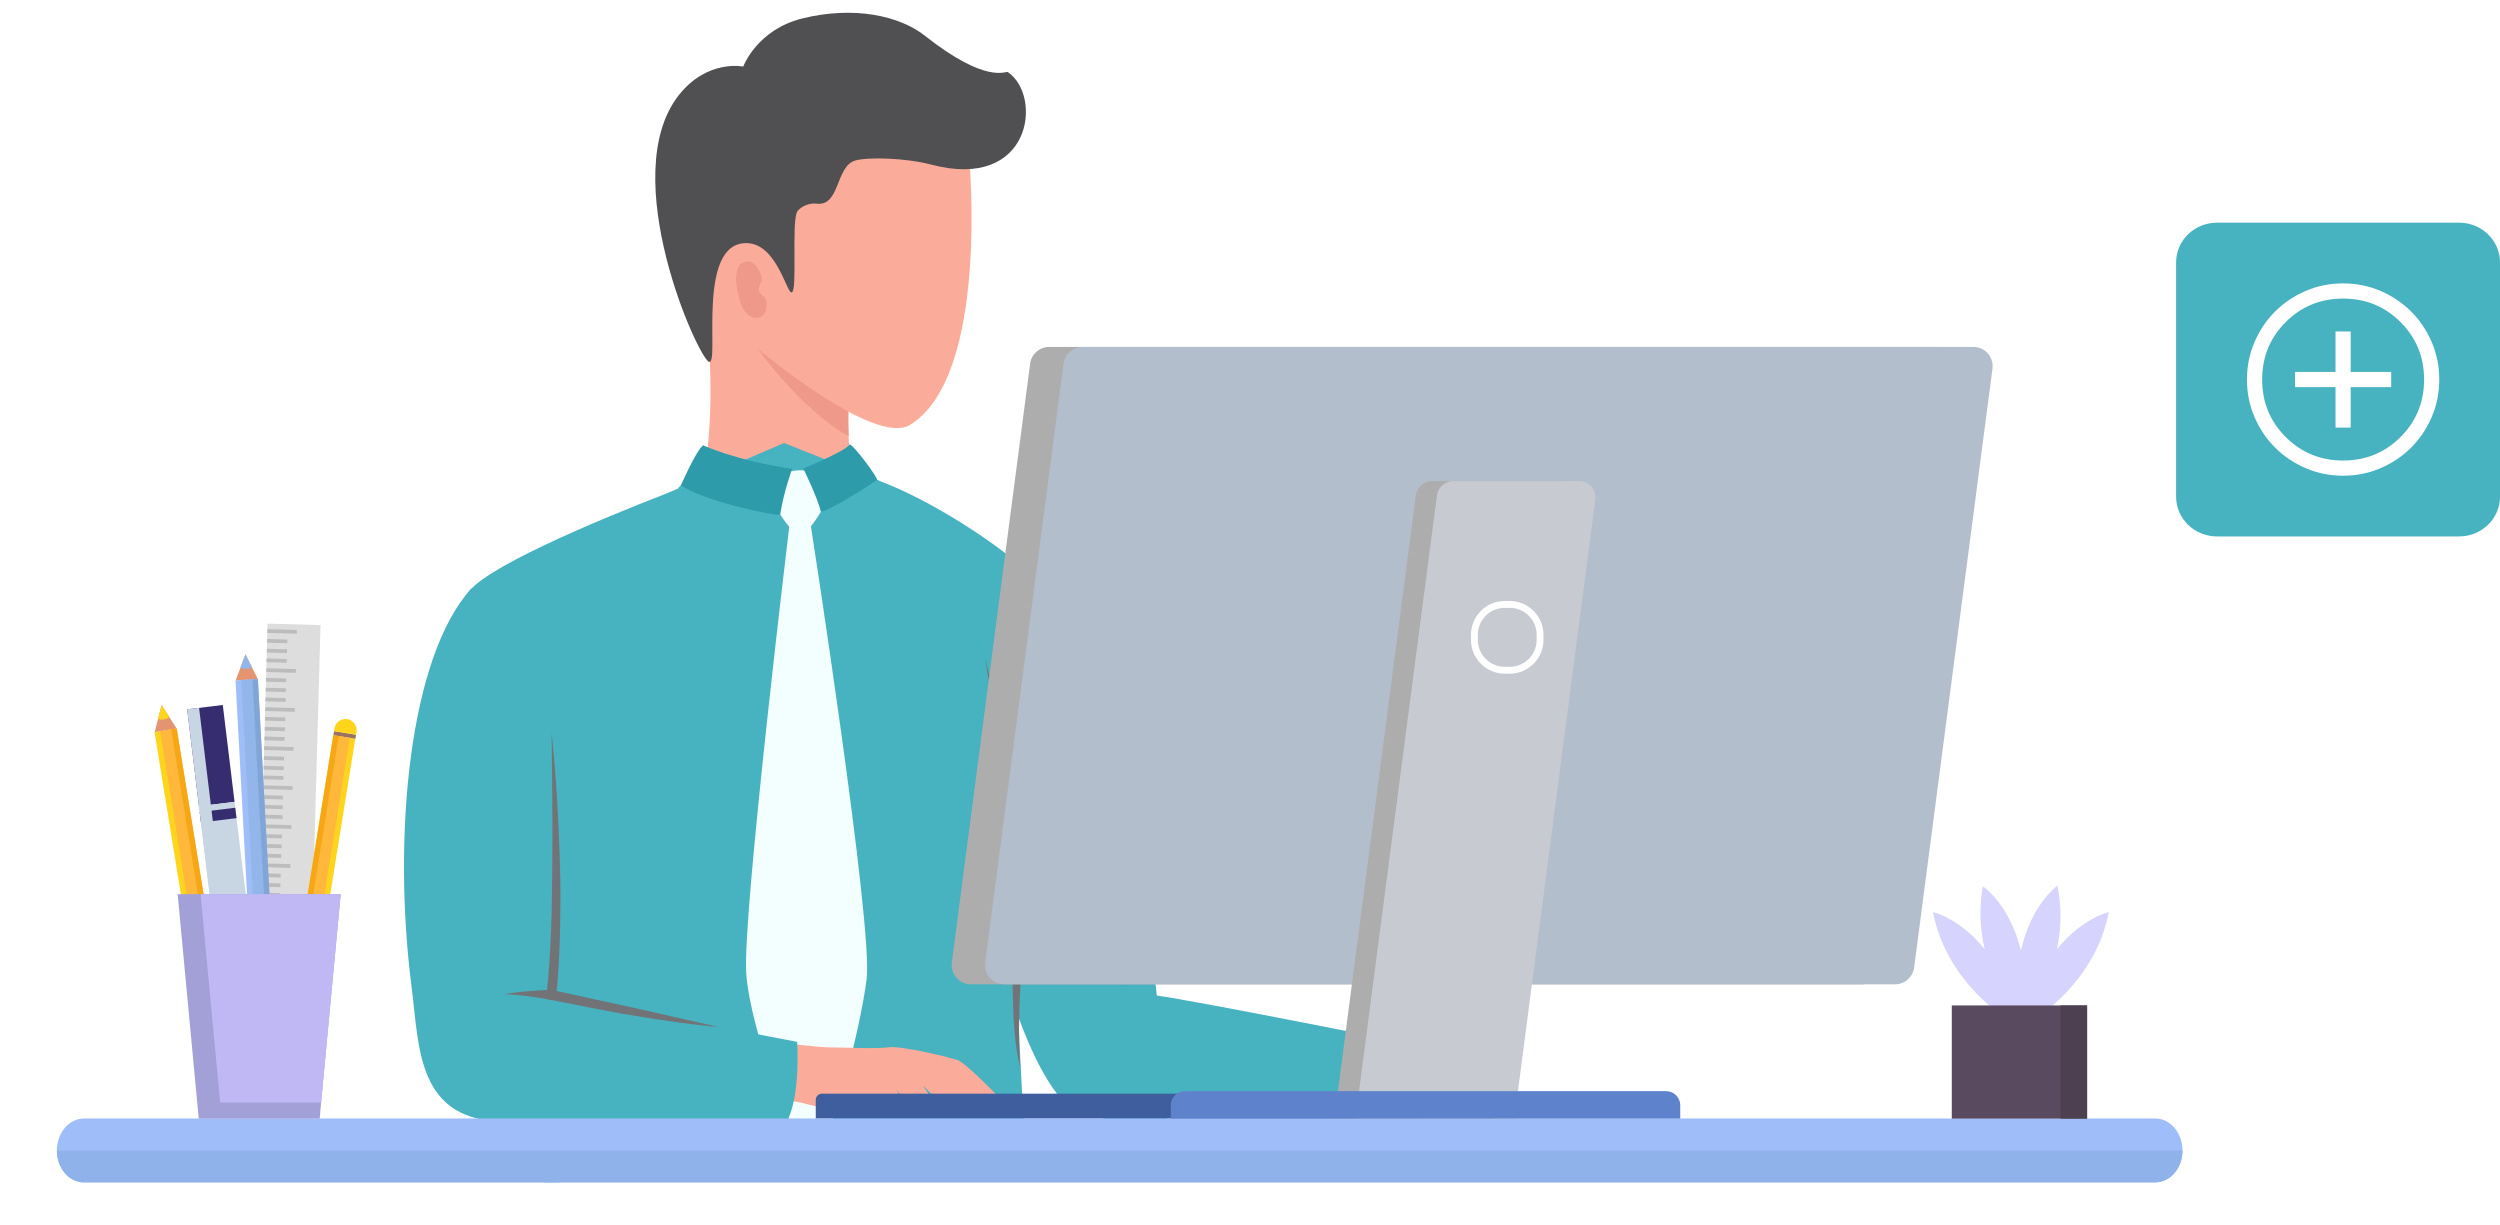 <svg width="247" height="121" viewBox="0 0 247 121" fill="none" xmlns="http://www.w3.org/2000/svg">
<path d="M242.956 22H219.044C216.811 22 215 23.754 215 25.918V49.082C215 51.246 216.811 53 219.044 53H242.956C245.189 53 247 51.246 247 49.082V25.918C247 23.754 245.189 22 242.956 22Z" fill="#47B2C0"/>
<mask id="mask0_1_4999" style="mask-type:alpha" maskUnits="userSpaceOnUse" x="219" y="25" width="24" height="24">
<rect x="219" y="25" width="24" height="24" fill="#D9D9D9"/>
</mask>
<g mask="url(#mask0_1_4999)">
<path d="M230.75 42.25H232.25V38.25H236.25V36.75H232.25V32.75H230.75V36.75H226.75V38.25H230.75V42.25ZM231.502 47C230.188 47 228.953 46.751 227.797 46.252C226.64 45.753 225.635 45.077 224.78 44.222C223.924 43.367 223.247 42.362 222.748 41.206C222.249 40.05 222 38.816 222 37.502C222 36.188 222.249 34.953 222.748 33.797C223.247 32.64 223.923 31.635 224.778 30.779C225.633 29.924 226.638 29.247 227.794 28.748C228.95 28.249 230.184 28 231.498 28C232.812 28 234.047 28.249 235.203 28.748C236.36 29.247 237.365 29.923 238.22 30.778C239.076 31.633 239.753 32.638 240.252 33.794C240.751 34.95 241 36.184 241 37.498C241 38.812 240.751 40.047 240.252 41.203C239.753 42.36 239.077 43.365 238.222 44.221C237.367 45.076 236.362 45.753 235.206 46.252C234.05 46.751 232.816 47 231.502 47ZM231.5 45.5C233.733 45.5 235.625 44.725 237.175 43.175C238.725 41.625 239.5 39.733 239.5 37.5C239.5 35.267 238.725 33.375 237.175 31.825C235.625 30.275 233.733 29.5 231.5 29.5C229.267 29.5 227.375 30.275 225.825 31.825C224.275 33.375 223.5 35.267 223.5 37.5C223.5 39.733 224.275 41.625 225.825 43.175C227.375 44.725 229.267 45.5 231.5 45.5Z" fill="white"/>
</g>
<path d="M68.004 49.855C75.119 51.669 85.45 48.887 85.45 48.887C84.359 48.15 83.95 45.681 83.841 43.117C83.76 41.208 83.841 39.257 83.923 37.839C83.991 36.652 84.087 35.861 84.087 35.861L69.149 26.355C70.635 35.384 70.348 42.981 69.476 46.964C69.094 48.75 68.004 49.855 68.004 49.855Z" fill="#FBAB99"/>
<path d="M74.889 34.47C74.889 34.47 78.991 40.362 83.843 43.103C83.762 41.194 83.843 39.244 83.925 37.825L74.889 34.47Z" fill="#EF998B"/>
<path d="M95.741 15.402C95.741 15.402 97.826 37.157 89.894 41.985C86.323 44.154 74.629 34.252 74.629 34.252C74.629 34.252 66.969 27.637 68.291 19.971C70.772 5.486 93.505 0.999 95.741 15.416V15.402Z" fill="#FBAB99"/>
<path d="M99.585 7.123C99.367 6.973 97.514 8.378 91.367 3.522C88.873 1.558 84.375 0.563 79.291 1.817C74.78 2.922 73.431 6.577 73.431 6.577C73.431 6.577 69.887 5.827 67.066 9.401C60.824 17.339 69.001 35.479 70.064 35.752C71.127 36.025 68.729 23.872 73.812 24.022C76.838 24.104 77.792 29.341 78.269 28.864C78.76 28.373 78.228 22.331 78.719 20.994C78.842 20.653 79.714 19.998 80.654 20.121C83.012 20.435 82.535 16.452 84.484 15.866C85.711 15.498 89.472 15.593 91.994 16.261C101.93 18.894 103.034 9.524 99.599 7.137L99.585 7.123Z" fill="#504F52"/>
<path d="M73.376 25.945C73.799 25.754 74.494 25.7 75.012 26.777C75.543 27.868 75.094 27.787 74.985 28.455C74.876 29.123 75.516 29.096 75.693 29.682C75.884 30.255 75.652 31.619 74.467 31.374C73.267 31.115 72.995 29.3 72.858 28.755C72.722 28.209 72.49 26.355 73.376 25.959V25.945Z" fill="#EF998B"/>
<path d="M101.151 110.848C101.559 114.272 102.963 115.854 98.956 116.017C98.956 116.017 89.419 111.721 72.532 116.017C60.088 115.797 51.401 117.927 53.05 116.017C56.526 95.681 51.526 85.233 51.526 85.233C50.872 69.234 44.984 62.21 46.102 58.869C46.511 57.655 49.795 55.759 53.816 53.849C57.837 51.94 62.593 50.017 65.933 48.721L77.463 43.77L87.044 47.575C92.005 49.444 98.997 53.904 102.323 57.232C106.629 61.542 100.673 64.993 100.033 74.704C99.679 80.01 100.864 108.188 101.178 110.848H101.151Z" fill="#47B2C0"/>
<path d="M111.657 112.048H111.63C103.97 111.107 99.104 79.969 99.35 71.308L107.963 59.196C107.963 59.196 111.044 66.875 114.287 98.341C115.596 111.053 116.863 112.048 111.684 112.048H111.657Z" fill="#47B2C0"/>
<path d="M114.261 98.354C118.39 98.927 138.493 102.951 138.493 102.951C138.493 102.951 138.834 108.679 137.648 110.384C137.648 110.384 111.289 110.616 107.569 110.302C103.834 109.989 100.004 100.332 98.573 93.212" fill="#47B2C0"/>
<path d="M97.32 65.061C97.32 65.061 97.988 67.53 98.847 71.267C99.269 73.135 99.719 75.331 100.155 77.691C100.591 80.05 101.014 82.574 101.15 85.179C101.259 87.757 101.15 90.321 101.027 92.708C100.918 95.095 100.809 97.318 100.728 99.227C100.673 101.137 100.646 102.719 100.7 103.837C100.755 104.956 100.823 105.583 100.823 105.583C100.823 105.583 100.782 105.433 100.714 105.133C100.632 104.847 100.55 104.41 100.469 103.851C100.292 102.746 100.128 101.137 100.087 99.214C100.005 97.291 100.046 95.054 100.128 92.653C100.155 91.453 100.196 90.225 100.223 88.971C100.264 87.729 100.305 86.447 100.278 85.192C100.169 82.683 99.787 80.16 99.46 77.8C99.119 75.44 98.724 73.244 98.411 71.349C97.757 67.57 97.32 65.061 97.32 65.061Z" fill="#727377"/>
<path d="M66.966 48.257C66.966 48.257 69.201 46.102 69.474 44.002C69.474 44.002 72.758 46.784 78.264 46.334C78.264 46.334 78.333 47.834 78.81 47.875C79.287 47.916 79.368 46.279 79.368 46.279C79.368 46.279 82.776 45.857 83.934 43.92C83.934 43.92 85.256 47.098 87.014 47.562C87.014 47.562 84.616 48.721 79.232 49.458C73.849 50.194 66.98 48.257 66.98 48.257H66.966Z" fill="#47B2C0"/>
<path d="M78.006 51.803C78.006 51.803 73.359 90.266 73.727 96.104C74.095 101.942 78.661 113.549 80.174 114.094C81.686 114.64 84.971 101.996 85.625 96.731C86.279 91.467 80.078 51.735 80.078 51.735" fill="#F3FEFF"/>
<path d="M77.431 46.798C78.03 46.416 79.652 46.361 80.279 46.648C80.906 46.934 81.547 48.68 81.656 49.171C81.765 49.662 80.634 51.367 80.143 51.981C79.339 52.185 78.017 52.09 78.017 52.09C78.017 52.09 76.599 50.549 76.409 49.076C76.313 48.353 76.913 47.139 77.431 46.798Z" fill="#F3FEFF"/>
<path d="M94.809 104.806C94.046 104.492 88.963 103.292 87.831 103.469C86.7 103.646 83.225 103.483 82.052 103.483C80.88 103.483 77.064 103.005 77.064 103.005L77.487 108.775C78.618 108.666 80.117 109.252 80.935 109.361C81.753 109.47 84.492 109.484 86.182 108.638C86.278 108.584 86.359 108.529 86.455 108.488C87.136 109.089 87.995 109.675 88.935 109.73C88.935 109.73 89.671 109.661 89.603 109.361C89.562 109.211 89.085 108.461 88.595 107.738C89.317 108.475 90.503 109.675 91.866 109.743C91.866 109.743 92.602 109.675 92.533 109.375C92.493 109.198 91.784 108.134 91.211 107.288C91.211 107.288 91.225 107.288 91.239 107.302C91.838 107.834 93.269 109.648 94.959 109.743C94.959 109.743 95.695 109.675 95.627 109.375C95.6 109.266 95.327 108.816 94.973 108.297C95.409 108.625 95.927 108.979 96.568 109.293C98.394 110.193 99.43 109.511 99.43 109.293C99.43 109.075 95.559 105.147 94.782 104.833L94.809 104.806Z" fill="#FBAB99"/>
<path d="M81.21 108.052H139.625C139.966 108.052 140.238 108.325 140.238 108.666V110.521H80.597V108.666C80.597 108.325 80.869 108.052 81.21 108.052Z" fill="#3E5E9E"/>
<path d="M46.566 58.146C40.405 64.897 38.756 82.724 40.664 97.495C41.441 103.524 41.128 110.834 50.082 110.834C57.019 110.834 77.886 110.507 77.886 110.507C79.099 107.847 78.758 102.937 78.758 102.937L54.471 98.273C54.471 98.273 54.471 77.609 52.985 72.617" fill="#47B2C0"/>
<path d="M54.501 72.412C54.951 76.709 55.196 81.032 55.319 85.356C55.401 87.511 55.373 89.68 55.333 91.849C55.278 94.017 55.183 96.186 54.965 98.355L54.583 97.823L62.788 99.609L70.993 101.464C68.199 101.232 65.418 100.81 62.651 100.346C61.261 100.141 59.885 99.855 58.508 99.596L54.379 98.777L53.942 98.695L53.997 98.245C54.242 96.118 54.365 93.976 54.447 91.835C54.542 89.68 54.528 87.538 54.569 85.383C54.61 81.073 54.542 76.763 54.501 72.44V72.412Z" fill="#727377"/>
<path d="M54.444 98.777C54.444 98.777 53.299 98.573 52.14 98.423C50.982 98.273 49.81 98.218 49.81 98.218C49.81 98.218 50.968 98.027 52.154 97.932C53.326 97.836 54.525 97.795 54.525 97.795L54.444 98.777Z" fill="#727377"/>
<path d="M78.266 46.334C78.266 46.334 77.448 48.503 77.08 50.835C76.916 51.081 69.325 49.485 67.28 47.93C67.28 47.93 68.807 44.438 69.475 44.002C69.475 44.002 72.664 45.489 78.266 46.334Z" fill="#2D9BAA"/>
<path d="M79.358 46.28C79.358 46.28 80.803 49.212 81.103 50.562C81.784 50.576 86.487 47.575 86.65 47.425C86.814 47.275 84.279 43.865 83.938 43.92C83.802 44.22 82.193 45.134 79.372 46.28H79.358Z" fill="#2D9BAA"/>
<path d="M8.301 116.808H212.942C214.418 116.808 215.627 115.404 215.627 113.658C215.627 111.926 214.43 110.507 212.942 110.507H8.301C6.813 110.521 5.615 111.926 5.615 113.671C5.615 115.404 6.813 116.822 8.301 116.822V116.808Z" fill="#9FBDF9"/>
<path d="M215.629 113.671C215.629 115.404 214.432 116.822 212.944 116.822H8.303C7.559 116.822 6.885 116.467 6.408 115.908C5.92 115.335 5.629 114.544 5.629 113.685H215.641L215.629 113.671Z" fill="#8FB2EA"/>
<path d="M183.936 97.25H95.918C94.773 97.25 93.887 96.24 94.037 95.108L101.778 35.927C101.901 34.986 102.705 34.277 103.659 34.277H191.677C192.822 34.277 193.708 35.286 193.558 36.418L185.816 95.599C185.694 96.54 184.89 97.25 183.936 97.25Z" fill="#ADADAD"/>
<path d="M187.234 97.25H99.216C98.072 97.25 97.186 96.24 97.336 95.108L105.077 35.927C105.2 34.986 106.004 34.277 106.958 34.277H194.976C196.121 34.277 197.007 35.286 196.857 36.418L189.115 95.599C188.993 96.54 188.188 97.25 187.234 97.25Z" fill="#B3BECC"/>
<path d="M147.533 110.521H131.832L139.887 48.939C139.996 48.135 140.677 47.534 141.482 47.534H153.939C154.906 47.534 155.67 48.394 155.533 49.362L147.533 110.521Z" fill="#ADADAD"/>
<path d="M149.618 110.521H133.917L141.972 48.939C142.081 48.135 142.762 47.534 143.566 47.534H156.023C156.991 47.534 157.754 48.394 157.618 49.362L149.618 110.521Z" fill="#C7CAD0"/>
<path d="M117.054 107.807H164.62C165.383 107.807 166.01 108.434 166.01 109.198V110.521H115.677V109.198C115.677 108.434 116.304 107.807 117.068 107.807H117.054Z" fill="#5E83CC"/>
<path d="M25.222 105.419L30.453 105.564L31.668 61.758L26.437 61.612L25.222 105.419Z" fill="#DDDDDD"/>
<path d="M26.389 63.498L28.378 63.553L28.389 63.185L26.399 63.13L26.389 63.498Z" fill="#BCBCBC"/>
<path d="M26.365 64.467L28.354 64.523L28.364 64.154L26.375 64.099L26.365 64.467Z" fill="#BCBCBC"/>
<path d="M26.331 65.423L28.32 65.478L28.33 65.11L26.341 65.055L26.331 65.423Z" fill="#BCBCBC"/>
<path d="M26.28 67.349L28.27 67.404L28.28 67.036L26.291 66.981L26.28 67.349Z" fill="#BCBCBC"/>
<path d="M26.249 68.318L28.238 68.373L28.249 68.005L26.26 67.95L26.249 68.318Z" fill="#BCBCBC"/>
<path d="M26.225 69.288L28.214 69.343L28.224 68.975L26.235 68.919L26.225 69.288Z" fill="#BCBCBC"/>
<path d="M26.18 71.199L28.169 71.255L28.179 70.887L26.19 70.831L26.18 71.199Z" fill="#BCBCBC"/>
<path d="M26.155 72.183L28.144 72.238L28.154 71.87L26.165 71.814L26.155 72.183Z" fill="#BCBCBC"/>
<path d="M26.122 73.138L28.111 73.194L28.121 72.826L26.132 72.77L26.122 73.138Z" fill="#BCBCBC"/>
<path d="M26.071 75.078L28.06 75.133L28.07 74.765L26.081 74.709L26.071 75.078Z" fill="#BCBCBC"/>
<path d="M26.04 76.033L28.029 76.089L28.04 75.721L26.051 75.665L26.04 76.033Z" fill="#BCBCBC"/>
<path d="M26.015 76.989L28.004 77.044L28.014 76.676L26.025 76.621L26.015 76.989Z" fill="#BCBCBC"/>
<path d="M25.956 78.928L27.946 78.984L27.956 78.615L25.967 78.56L25.956 78.928Z" fill="#BCBCBC"/>
<path d="M25.945 79.884L27.935 79.939L27.945 79.571L25.956 79.516L25.945 79.884Z" fill="#BCBCBC"/>
<path d="M25.915 80.854L27.904 80.909L27.914 80.541L25.925 80.486L25.915 80.854Z" fill="#BCBCBC"/>
<path d="M25.862 82.779L27.851 82.834L27.861 82.466L25.872 82.411L25.862 82.779Z" fill="#BCBCBC"/>
<path d="M25.834 83.749L27.823 83.804L27.834 83.436L25.845 83.38L25.834 83.749Z" fill="#BCBCBC"/>
<path d="M25.792 84.704L27.782 84.759L27.792 84.391L25.803 84.336L25.792 84.704Z" fill="#BCBCBC"/>
<path d="M25.737 86.643L27.726 86.698L27.736 86.33L25.747 86.275L25.737 86.643Z" fill="#BCBCBC"/>
<path d="M25.708 87.599L27.698 87.654L27.708 87.286L25.719 87.231L25.708 87.599Z" fill="#BCBCBC"/>
<path d="M25.695 88.555L27.684 88.61L27.694 88.242L25.705 88.187L25.695 88.555Z" fill="#BCBCBC"/>
<path d="M25.639 90.494L27.628 90.549L27.638 90.181L25.649 90.126L25.639 90.494Z" fill="#BCBCBC"/>
<path d="M25.611 91.45L27.6 91.505L27.61 91.137L25.621 91.082L25.611 91.45Z" fill="#BCBCBC"/>
<path d="M25.582 92.406L27.572 92.461L27.582 92.093L25.593 92.038L25.582 92.406Z" fill="#BCBCBC"/>
<path d="M25.527 94.345L27.516 94.4L27.526 94.032L25.537 93.977L25.527 94.345Z" fill="#BCBCBC"/>
<path d="M25.499 95.301L27.488 95.356L27.499 94.988L25.51 94.933L25.499 95.301Z" fill="#BCBCBC"/>
<path d="M25.488 96.275L27.477 96.33L27.487 95.962L25.498 95.907L25.488 96.275Z" fill="#BCBCBC"/>
<path d="M25.432 98.195L27.421 98.251L27.431 97.883L25.442 97.827L25.432 98.195Z" fill="#BCBCBC"/>
<path d="M25.402 99.165L27.391 99.22L27.401 98.852L25.412 98.797L25.402 99.165Z" fill="#BCBCBC"/>
<path d="M25.376 100.135L27.366 100.19L27.376 99.822L25.387 99.766L25.376 100.135Z" fill="#BCBCBC"/>
<path d="M25.318 102.06L27.307 102.115L27.317 101.747L25.328 101.692L25.318 102.06Z" fill="#BCBCBC"/>
<path d="M25.29 103.016L27.279 103.071L27.289 102.703L25.3 102.648L25.29 103.016Z" fill="#BCBCBC"/>
<path d="M25.265 103.972L27.254 104.027L27.264 103.659L25.275 103.604L25.265 103.972Z" fill="#BCBCBC"/>
<path d="M25.336 101.092L28.252 101.173L28.262 100.805L25.347 100.724L25.336 101.092Z" fill="#BCBCBC"/>
<path d="M25.236 104.956L28.151 105.037L28.162 104.669L25.246 104.588L25.236 104.956Z" fill="#BCBCBC"/>
<path d="M26.406 62.53L29.321 62.611L29.331 62.243L26.416 62.162L26.406 62.53Z" fill="#BCBCBC"/>
<path d="M26.311 66.394L29.227 66.475L29.237 66.107L26.321 66.026L26.311 66.394Z" fill="#BCBCBC"/>
<path d="M26.199 70.245L29.114 70.326L29.125 69.958L26.209 69.877L26.199 70.245Z" fill="#BCBCBC"/>
<path d="M26.084 74.096L29 74.177L29.01 73.809L26.095 73.728L26.084 74.096Z" fill="#BCBCBC"/>
<path d="M25.99 77.96L28.905 78.041L28.916 77.673L26 77.592L25.99 77.96Z" fill="#BCBCBC"/>
<path d="M25.875 81.811L28.791 81.892L28.801 81.524L25.886 81.443L25.875 81.811Z" fill="#BCBCBC"/>
<path d="M25.764 85.662L28.68 85.743L28.69 85.374L25.774 85.293L25.764 85.662Z" fill="#BCBCBC"/>
<path d="M25.655 89.526L28.57 89.607L28.581 89.239L25.665 89.158L25.655 89.526Z" fill="#BCBCBC"/>
<path d="M25.554 93.377L28.47 93.458L28.48 93.09L25.564 93.009L25.554 93.377Z" fill="#BCBCBC"/>
<path d="M25.446 97.241L28.361 97.322L28.372 96.954L25.456 96.873L25.446 97.241Z" fill="#BCBCBC"/>
<path d="M27.948 103.524L30.128 103.875L35.103 72.999L32.923 72.647L27.948 103.524Z" fill="#FFD41D"/>
<path d="M32.938 72.64L35.117 72.993L35.182 72.589L33.003 72.237L32.938 72.64Z" fill="#99735E"/>
<path d="M33.002 72.235L35.183 72.59L35.224 72.317C35.319 71.717 34.91 71.144 34.31 71.049C33.711 70.953 33.138 71.362 33.043 71.962L33.002 72.235Z" fill="#FFD41D"/>
<path d="M27.96 103.51L28.287 104.792L28.641 106.183L29.418 104.983L30.127 103.865L27.96 103.51Z" fill="#E59470"/>
<path d="M28.286 104.792L28.641 106.183L29.418 104.97C29.254 104.86 29.063 104.792 28.859 104.751C28.668 104.724 28.464 104.738 28.286 104.779V104.792Z" fill="#FFD41D"/>
<path d="M27.953 103.511L29.043 103.687L34.023 72.812L32.934 72.636L27.953 103.511Z" fill="#F7A616"/>
<path d="M28.488 103.602L29.578 103.778L34.559 72.903L33.469 72.727L28.488 103.602Z" fill="#FFB83B"/>
<path d="M17.448 71.979L15.269 72.334L20.281 103.204L22.461 102.849L17.448 71.979Z" fill="#FFD41D"/>
<path d="M22.479 102.852L20.3 103.206L20.365 103.61L22.545 103.256L22.479 102.852Z" fill="#99735E"/>
<path d="M22.533 103.251L20.352 103.606L20.393 103.878C20.489 104.478 21.061 104.888 21.661 104.792C22.261 104.697 22.669 104.124 22.574 103.524L22.533 103.251Z" fill="#E8613D"/>
<path d="M17.452 71.976L16.744 70.871L15.967 69.657L15.612 71.049L15.285 72.331L17.452 71.976Z" fill="#E59470"/>
<path d="M16.743 70.871L15.966 69.657L15.611 71.049C15.802 71.103 16.007 71.117 16.197 71.076C16.388 71.049 16.579 70.967 16.743 70.871Z" fill="#FFD41D"/>
<path d="M17.461 71.967L16.371 72.144L21.384 103.014L22.474 102.837L17.461 71.967Z" fill="#F7A616"/>
<path d="M16.911 72.067L15.821 72.244L20.834 103.114L21.924 102.937L16.911 72.067Z" fill="#FFB83B"/>
<path d="M25.474 67.097L23.27 67.216L24.949 98.445L27.154 98.327L25.474 67.097Z" fill="#9FBDF9"/>
<path d="M27.163 98.321L24.958 98.44L24.98 98.849L27.184 98.73L27.163 98.321Z" fill="#99735E"/>
<path d="M27.183 98.737L24.988 98.859V99.132C25.029 99.746 25.561 100.209 26.161 100.169C26.774 100.141 27.237 99.623 27.197 99.009V98.737H27.183Z" fill="#E8613D"/>
<path d="M25.48 67.107L24.894 65.934L24.254 64.638L23.75 65.988L23.286 67.216L25.48 67.107Z" fill="#E59470"/>
<path d="M24.892 65.934L24.251 64.638L23.747 65.988C23.924 66.057 24.129 66.097 24.333 66.084C24.538 66.084 24.715 66.016 24.892 65.934Z" fill="#92B6EA"/>
<path d="M25.482 67.101L24.38 67.16L26.064 98.39L27.167 98.33L25.482 67.101Z" fill="#82A5D8"/>
<path d="M24.941 67.126L23.839 67.186L25.518 98.415L26.62 98.356L24.941 67.126Z" fill="#92B6EA"/>
<path d="M22.011 69.652L18.493 70.08L19.656 79.652L23.174 79.224L22.011 69.652Z" fill="#362D70"/>
<path d="M23.174 79.225L19.657 79.653L22.332 101.682L25.85 101.254L23.174 79.225Z" fill="#C7D6E2"/>
<path d="M23.244 79.803L19.727 80.231L19.852 81.26L23.369 80.832L23.244 79.803Z" fill="#362D70"/>
<g style="mix-blend-mode:soft-light">
<path d="M19.668 69.937L18.491 70.08L22.329 101.682L23.506 101.538L19.668 69.937Z" fill="#C7D6E2"/>
</g>
<path d="M33.66 88.343L31.724 108.925L31.588 110.521H19.635L17.55 88.343H33.66Z" fill="#A3A0D8"/>
<path d="M33.663 88.343L31.728 108.925H21.751L19.816 88.343H33.663Z" fill="#BFB8F4"/>
<path d="M198.45 100.769C198.45 100.769 192.317 97.181 190.981 90.116C190.981 90.116 196.76 91.317 199.649 100.769" fill="#D6D4FF"/>
<path d="M200.876 100.769C200.876 100.769 207.009 97.181 208.345 90.116C208.345 90.116 202.566 91.317 199.677 100.769" fill="#D6D4FF"/>
<path d="M199.027 100.196C199.027 100.196 194.597 94.631 195.906 87.566C195.906 87.566 200.867 90.771 200.158 100.632" fill="#D6D4FF"/>
<path d="M200.452 100.209C200.452 100.209 204.745 94.535 203.273 87.511C203.273 87.511 198.394 90.839 199.334 100.673" fill="#D6D4FF"/>
<path d="M206.207 99.337H192.836V110.521H206.207V99.337Z" fill="#594A5F"/>
<path d="M206.205 99.337H203.575V110.521H206.205V99.337Z" fill="#4C4051"/>
<g filter="url(#filter0_d_1_4999)">
<path d="M148.659 62.557H149.172C151.002 62.557 152.497 61.059 152.497 59.225V58.712C152.497 56.878 151.002 55.38 149.172 55.38H148.659C146.829 55.38 145.333 56.878 145.333 58.712V59.225C145.333 61.059 146.829 62.557 148.659 62.557ZM146.01 58.712C146.01 57.249 147.199 56.057 148.659 56.057H149.172C150.631 56.057 151.821 57.249 151.821 58.712V59.225C151.821 60.688 150.631 61.879 149.172 61.879H148.659C147.199 61.879 146.01 60.688 146.01 59.225V58.712Z" fill="white"/>
</g>
<defs>
<filter id="filter0_d_1_4999" x="141.333" y="55.38" width="15.164" height="15.177" filterUnits="userSpaceOnUse" color-interpolation-filters="sRGB">
<feFlood flood-opacity="0" result="BackgroundImageFix"/>
<feColorMatrix in="SourceAlpha" type="matrix" values="0 0 0 0 0 0 0 0 0 0 0 0 0 0 0 0 0 0 127 0" result="hardAlpha"/>
<feOffset dy="4"/>
<feGaussianBlur stdDeviation="2"/>
<feComposite in2="hardAlpha" operator="out"/>
<feColorMatrix type="matrix" values="0 0 0 0 0 0 0 0 0 0 0 0 0 0 0 0 0 0 0.25 0"/>
<feBlend mode="normal" in2="BackgroundImageFix" result="effect1_dropShadow_1_4999"/>
<feBlend mode="normal" in="SourceGraphic" in2="effect1_dropShadow_1_4999" result="shape"/>
</filter>
</defs>
</svg>
